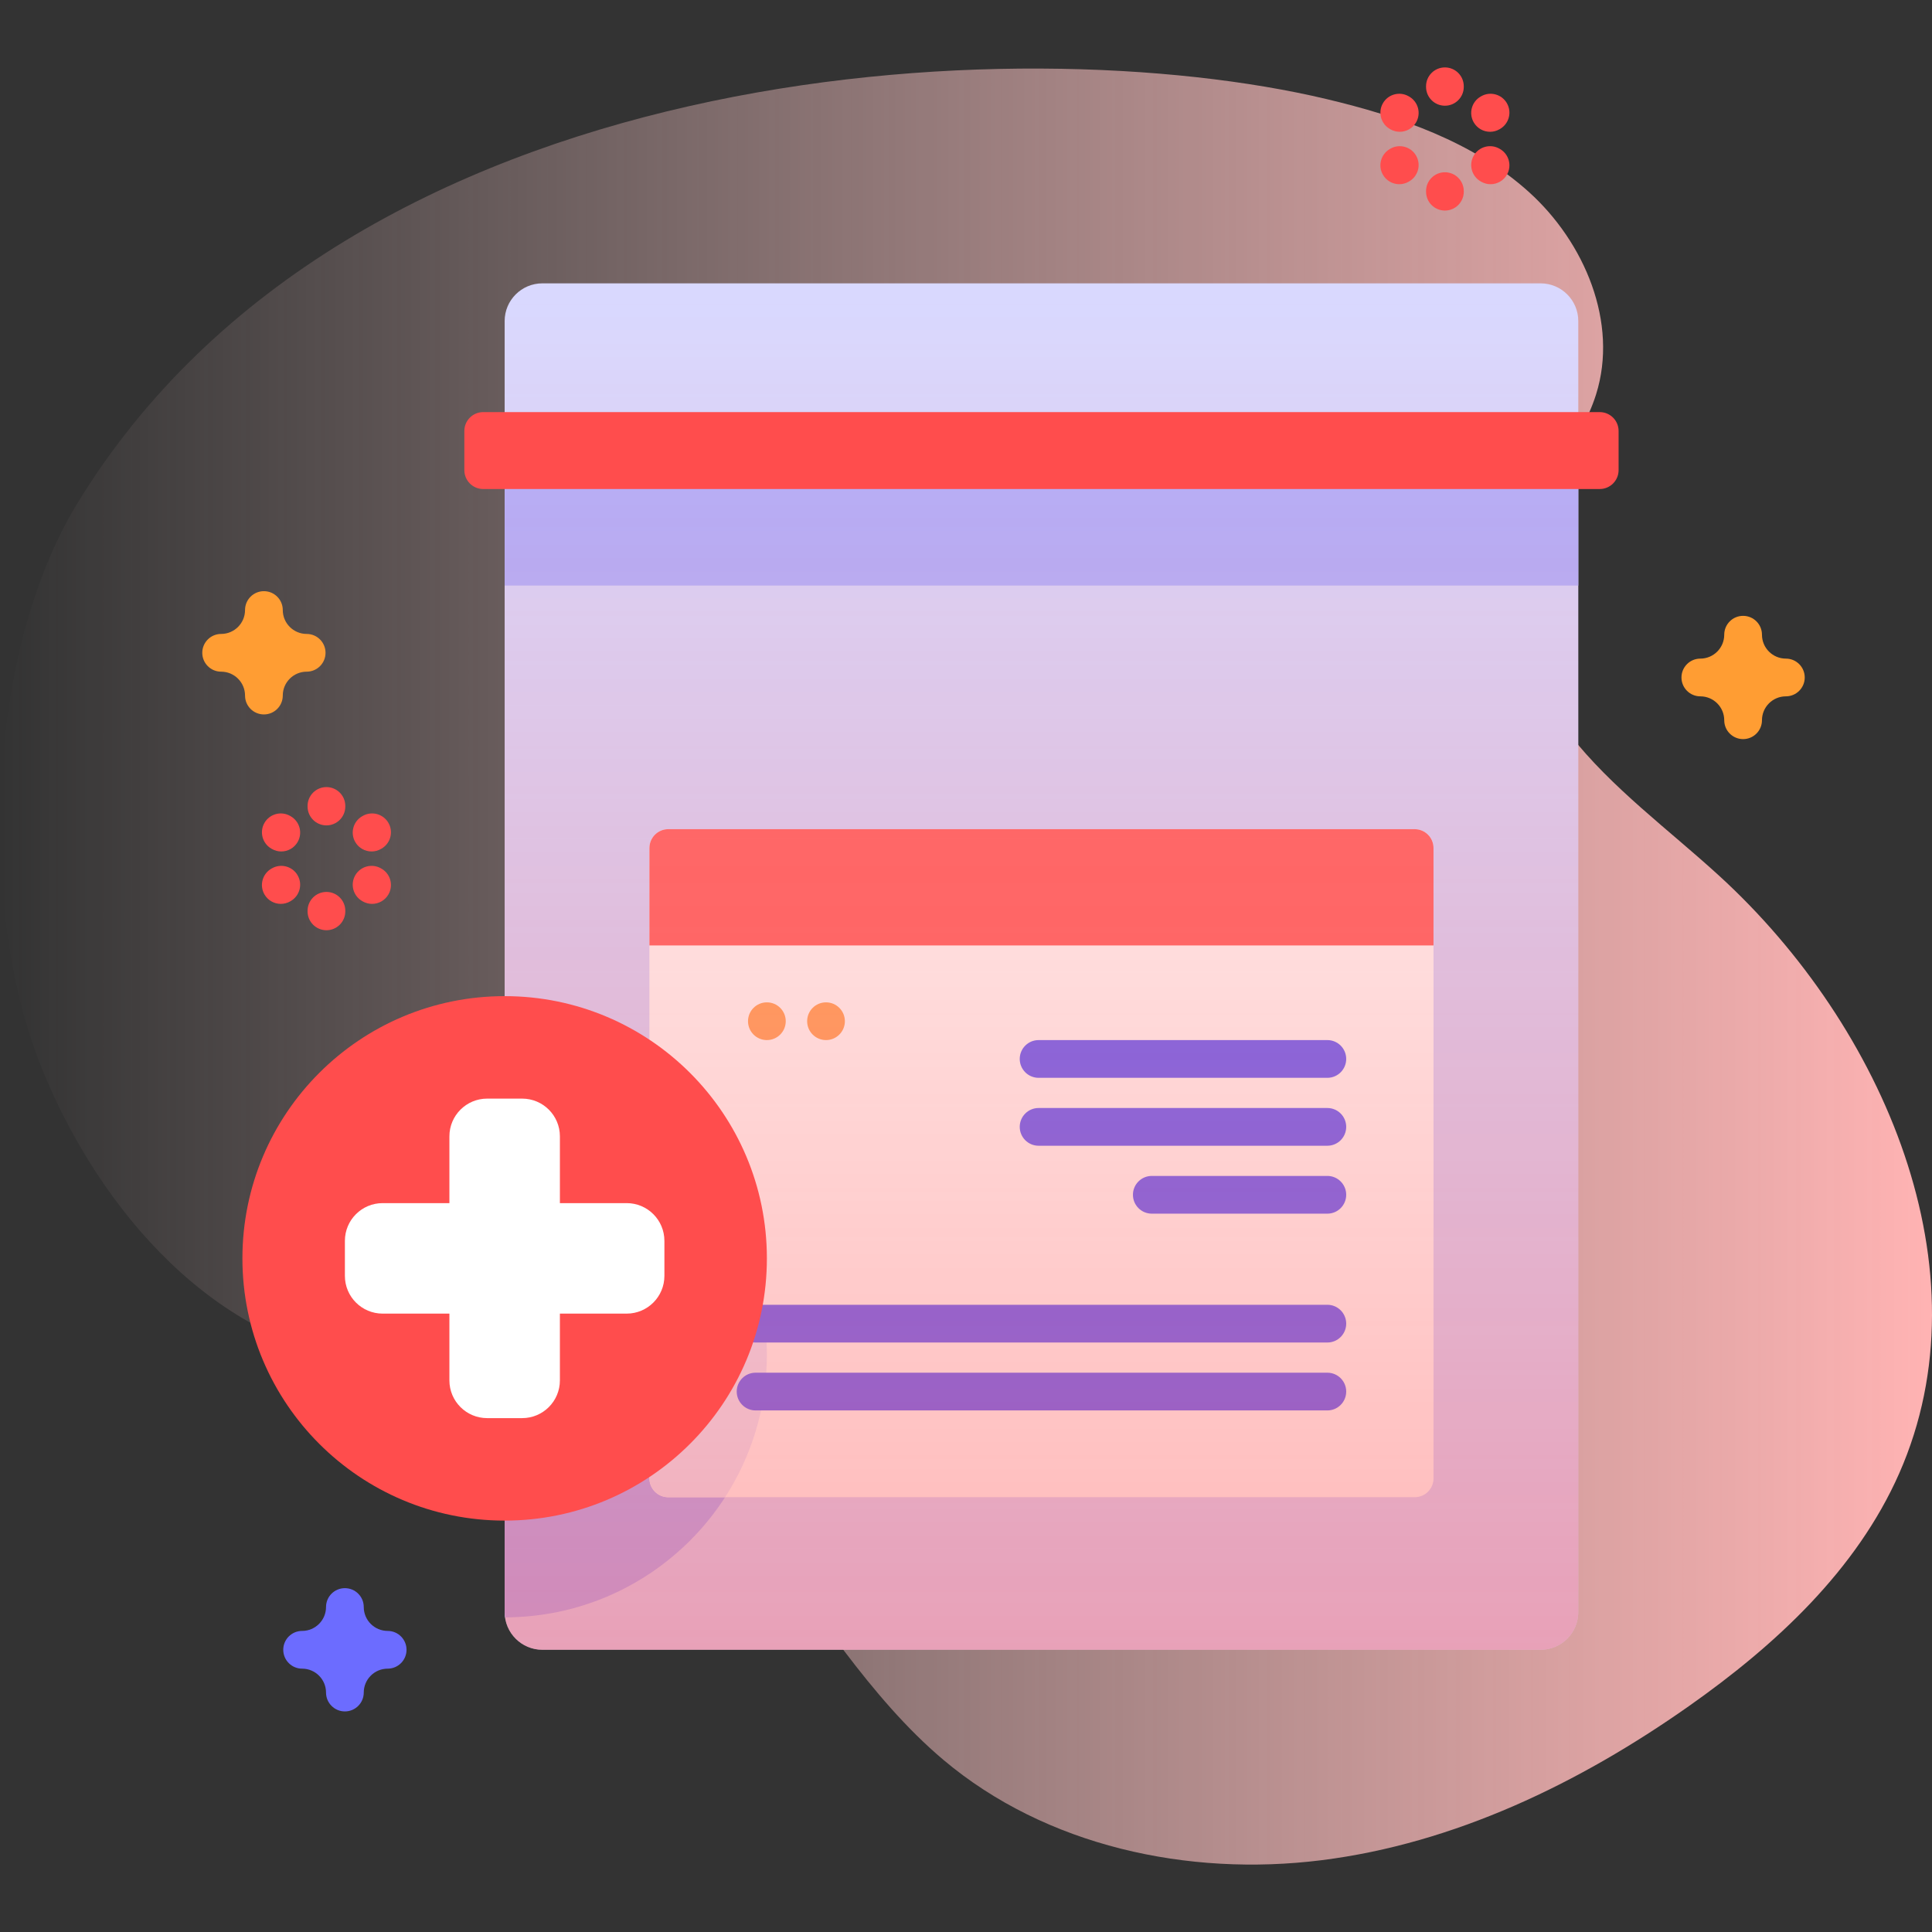 <svg id="Capa_1" enable-background="new 0 0 512 512" height="512" viewBox="0 0 512 512" width="512" xmlns="http://www.w3.org/2000/svg" xmlns:xlink="http://www.w3.org/1999/xlink"><rect x="0" y="0" width="512" height="512" fill="#333333" stroke="none"/><linearGradient id="SVGID_1_" gradientUnits="userSpaceOnUse" x1="0" x2="512" y1="256.151" y2="256.151"><stop offset="0" stop-color="#ffd9d9" stop-opacity="0"/><stop offset=".998" stop-color="#ffb3b3"/></linearGradient><linearGradient id="SVGID_2_" gradientUnits="userSpaceOnUse" x1="276" x2="276" y1="437.21" y2="75.092"><stop offset="0" stop-color="#ff4d4d" stop-opacity=".4"/><stop offset="1" stop-color="#ff4d4d" stop-opacity="0"/></linearGradient><g><g><path d="m20.337 133.663c-23.967 39.398-26.493 107.613-8.937 150.256 15.377 37.351 45.966 72.409 86.12 76.801 14.766 1.615 29.858-1.024 44.472 1.638 50.258 9.152 68.952 71.09 108.01 104.014 27.183 22.913 64.898 31.022 100.174 26.607 35.276-4.414 68.302-20.363 97.376-40.824 22.957-16.157 44.436-36.022 55.764-61.707 23.744-53.839-4.19-118.501-47.587-158.239-13.516-12.377-28.581-23.294-39.875-37.727-11.293-14.434-18.48-33.695-13.099-51.214 4.293-13.977 15.849-24.812 20.227-38.763 5.958-18.984-3.035-40.281-17.802-53.616s-34.308-20.039-53.666-24.64c-81.103-19.281-258.823-11.524-331.177 107.414z" fill="url(#SVGID_1_)"/></g><g><g><path d="m408.263 437.21h-264.526c-5.523 0-10-4.477-10-10v-342.118c0-5.523 4.477-10 10-10h264.526c5.523 0 10 4.477 10 10v342.118c0 5.523-4.477 10-10 10z" fill="#d9d9ff"/><path d="m203.23 359.121c0 38.35-31.06 69.44-69.39 69.49-.07-.46-.1-.92-.1-1.4v-137.58c38.38 0 69.49 31.11 69.49 69.49z" fill="#b3b3ff"/><path d="m133.737 123.085h284.526v32.098h-284.526z" fill="#b3b3ff"/><path d="m379.9 224.741v167.04c0 2.76-2.24 5-5 5h-197.8c-2.76 0-5-2.24-5-5v-167.04c0-2.76 2.24-5 5-5h197.8c2.76 0 5 2.24 5 5z" fill="#fff"/><path d="m203.23 359.121c0 13.88-4.07 26.81-11.08 37.66h-15.05c-2.76 0-5-2.24-5-5v-90.6c18.76 12.43 31.13 33.74 31.13 57.94z" fill="#ebebff"/><g><g><g><path d="m275.24 285.633h76.52c2.762 0 5-2.239 5-5s-2.238-5-5-5h-76.52c-2.762 0-5 2.239-5 5s2.238 5 5 5z" fill="#6c6cff"/></g><g><path d="m275.24 303.633h76.52c2.762 0 5-2.239 5-5s-2.238-5-5-5h-76.52c-2.762 0-5 2.239-5 5s2.238 5 5 5z" fill="#6c6cff"/></g><g><path d="m305.24 321.633h46.52c2.762 0 5-2.239 5-5s-2.238-5-5-5h-46.52c-2.762 0-5 2.239-5 5s2.238 5 5 5z" fill="#6c6cff"/></g></g><g><g><path d="m200.24 355.779h151.52c2.762 0 5-2.239 5-5s-2.238-5-5-5h-151.52c-2.762 0-5 2.239-5 5s2.238 5 5 5z" fill="#6c6cff"/></g><g><path d="m200.24 373.779h151.52c2.762 0 5-2.239 5-5s-2.238-5-5-5h-151.52c-2.762 0-5 2.239-5 5s2.238 5 5 5z" fill="#6c6cff"/></g></g></g><path d="m379.896 250.555v-25.817c0-2.762-2.239-5-5-5h-197.792c-2.761 0-5 2.238-5 5v25.817z" fill="#ff6c6c"/><g><g><circle cx="218.902" cy="270.633" fill="#ffab66" r="5"/></g><g><circle cx="203.231" cy="270.633" fill="#ffab66" r="5"/></g></g><path d="m408.263 437.21h-264.526c-5.523 0-10-4.477-10-10v-342.118c0-5.523 4.477-10 10-10h264.526c5.523 0 10 4.477 10 10v342.118c0 5.523-4.477 10-10 10z" fill="url(#SVGID_2_)"/><g><circle cx="133.737" cy="333.481" fill="#ff4d4d" r="69.494"/><path d="m166.074 318.84h-17.695v-17.696c0-5.523-4.477-10-10-10h-9.282c-5.523 0-10 4.477-10 10v17.696h-17.697c-5.523 0-10 4.477-10 10v9.282c0 5.523 4.477 10 10 10h17.696v17.695c0 5.523 4.477 10 10 10h9.282c5.523 0 10-4.477 10-10v-17.695h17.695c5.523 0 10-4.477 10-10v-9.282c.001-5.523-4.477-10-9.999-10z" fill="#fff"/></g><path d="m423.943 129.596h-295.886c-2.762 0-5-2.238-5-5v-10.384c0-2.762 2.238-5 5-5h295.887c2.762 0 5 2.238 5 5v10.384c-.001 2.761-2.239 5-5.001 5z" fill="#ff4d4d"/></g><path d="m69.938 189.333c-2.761 0-5-2.239-5-5 0-3.492-2.841-6.333-6.333-6.333-2.761 0-5-2.239-5-5s2.239-5 5-5c3.492 0 6.333-2.841 6.333-6.333 0-2.761 2.239-5 5-5s5 2.239 5 5c0 3.492 2.841 6.333 6.333 6.333 2.761 0 5 2.239 5 5s-2.239 5-5 5c-3.492 0-6.333 2.841-6.333 6.333 0 2.761-2.238 5-5 5z" fill="#ff9d33"/><path d="m461.94 195.871c-2.761 0-5-2.239-5-5 0-3.492-2.841-6.333-6.333-6.333-2.761 0-5-2.239-5-5s2.239-5 5-5c3.492 0 6.333-2.841 6.333-6.333 0-2.761 2.239-5 5-5s5 2.239 5 5c0 3.492 2.841 6.333 6.333 6.333 2.761 0 5 2.239 5 5s-2.239 5-5 5c-3.492 0-6.333 2.841-6.333 6.333 0 2.761-2.238 5-5 5z" fill="#ff9d33"/><path d="m91.4 453.544c-2.761 0-5-2.239-5-5 0-3.492-2.841-6.333-6.333-6.333-2.761 0-5-2.239-5-5s2.239-5 5-5c3.492 0 6.333-2.841 6.333-6.333 0-2.761 2.239-5 5-5s5 2.239 5 5c0 3.492 2.841 6.333 6.334 6.333 2.761 0 5 2.239 5 5s-2.239 5-5 5c-3.492 0-6.334 2.841-6.334 6.333 0 2.761-2.238 5-5 5z" fill="#6c6cff"/><g fill="#ff4d4d"><g><g><path d="m86.51 218.736c-2.761 0-5-2.239-5-5v-.15c0-2.761 2.239-5 5-5s5 2.239 5 5v.15c0 2.762-2.239 5-5 5z"/><path d="m86.51 246.521c-2.761 0-5-2.239-5-5v-.15c0-2.761 2.239-5 5-5s5 2.239 5 5v.15c0 2.761-2.239 5-5 5z"/></g><g><path d="m74.54 225.646c-.848 0-1.706-.216-2.493-.67l-.13-.075c-2.392-1.379-3.213-4.437-1.833-6.829 1.379-2.392 4.437-3.214 6.829-1.833l.13.075c2.392 1.379 3.213 4.437 1.833 6.829-.926 1.605-2.607 2.503-4.336 2.503z"/><path d="m98.601 239.538c-.85 0-1.712-.217-2.5-.674l-.13-.075c-2.39-1.384-3.206-4.442-1.822-6.833 1.383-2.389 4.442-3.205 6.833-1.822l.13.075c2.39 1.384 3.206 4.442 1.822 6.833-.928 1.601-2.607 2.496-4.333 2.496z"/></g><g><path d="m74.419 239.538c-1.729 0-3.41-.898-4.336-2.503-1.38-2.392-.559-5.45 1.833-6.829l.13-.075c2.392-1.381 5.45-.559 6.829 1.833 1.38 2.392.559 5.45-1.833 6.829l-.13.075c-.787.454-1.646.67-2.493.67z"/><path d="m98.481 225.646c-1.726 0-3.405-.895-4.332-2.496-1.384-2.39-.568-5.449 1.822-6.833l.13-.075c2.391-1.383 5.449-.568 6.832 1.822 1.384 2.39.568 5.449-1.822 6.832l-.13.075c-.789.458-1.65.675-2.5.675z"/></g></g><g><g><path d="m382.917 28.017c-2.761 0-5-2.239-5-5v-.15c0-2.761 2.239-5 5-5s5 2.239 5 5v.15c0 2.761-2.238 5-5 5z"/><path d="m382.917 55.801c-2.761 0-5-2.239-5-5v-.15c0-2.761 2.239-5 5-5s5 2.239 5 5v.15c0 2.761-2.238 5-5 5z"/></g><g><path d="m370.947 34.926c-.843 0-1.697-.213-2.481-.663l-.13-.075c-2.396-1.373-3.225-4.428-1.853-6.824 1.373-2.395 4.428-3.226 6.824-1.853l.13.075c2.396 1.373 3.225 4.428 1.853 6.824-.924 1.613-2.609 2.516-4.343 2.516z"/><path d="m395.008 48.818c-.846 0-1.702-.215-2.488-.667l-.13-.075c-2.393-1.376-3.218-4.433-1.841-6.827 1.377-2.393 4.432-3.218 6.827-1.841l.13.075c2.394 1.377 3.218 4.433 1.841 6.827-.925 1.608-2.608 2.508-4.339 2.508z"/></g><g><path d="m370.826 48.818c-1.734 0-3.419-.903-4.343-2.515-1.373-2.396-.543-5.451 1.853-6.824l.13-.075c2.395-1.374 5.451-.543 6.824 1.853s.543 5.451-1.853 6.824l-.13.075c-.784.449-1.638.662-2.481.662z"/><path d="m394.888 34.926c-1.731 0-3.414-.9-4.339-2.508-1.377-2.394-.553-5.451 1.841-6.827l.13-.075c2.395-1.378 5.45-.552 6.827 1.841 1.377 2.394.553 5.451-1.841 6.827l-.13.075c-.785.452-1.643.667-2.488.667z"/></g></g></g></g></g></svg>